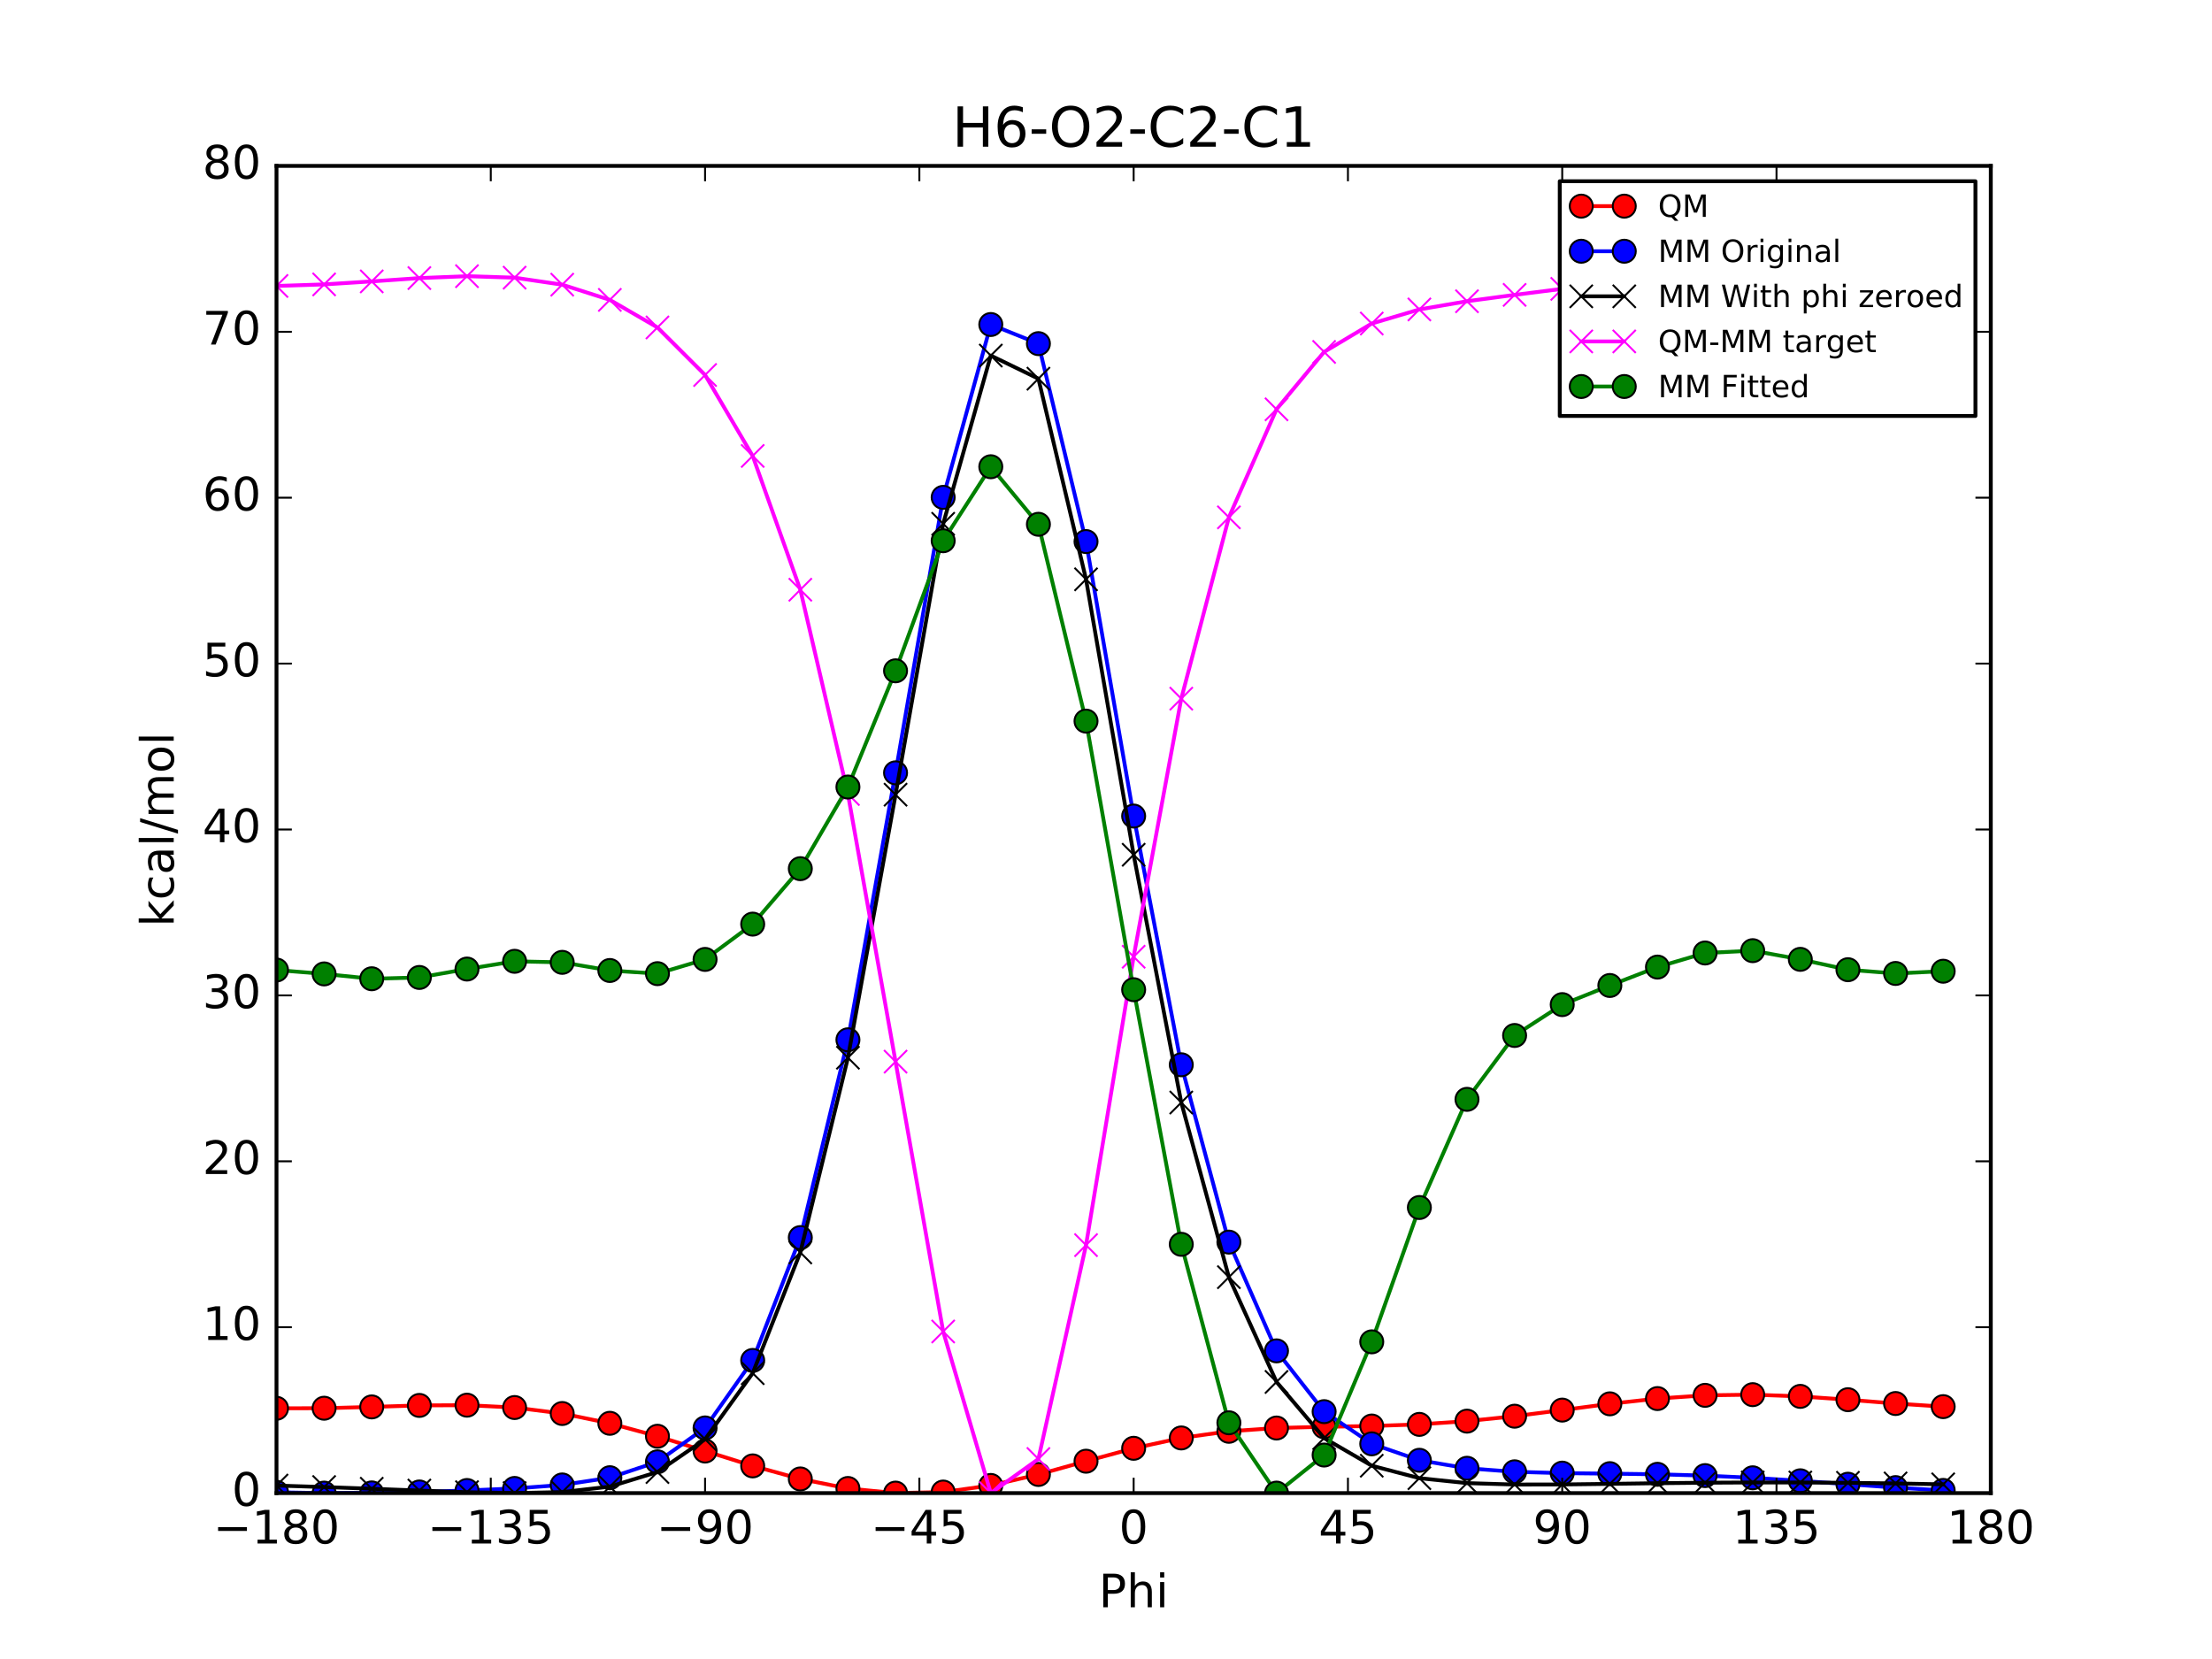 <?xml version="1.0" encoding="utf-8" standalone="no"?>
<!DOCTYPE svg PUBLIC "-//W3C//DTD SVG 1.1//EN"
  "http://www.w3.org/Graphics/SVG/1.1/DTD/svg11.dtd">
<!-- Created with matplotlib (http://matplotlib.org/) -->
<svg height="432pt" version="1.1" viewBox="0 0 576 432" width="576pt" xmlns="http://www.w3.org/2000/svg" xmlns:xlink="http://www.w3.org/1999/xlink">
 <defs>
  <style type="text/css">
*{stroke-linecap:butt;stroke-linejoin:round;stroke-miterlimit:100000;}
  </style>
 </defs>
 <g id="figure_1">
  <g id="patch_1">
   <path d="M 0 432 
L 576 432 
L 576 0 
L 0 0 
z
" style="fill:#ffffff;"/>
  </g>
  <g id="axes_1">
   <g id="patch_2">
    <path d="M 72 388.8 
L 518.4 388.8 
L 518.4 43.2 
L 72 43.2 
z
" style="fill:#ffffff;"/>
   </g>
   <g id="line2d_1">
    <path clip-path="url(#pd8cc435782)" d="M 72 366.715 
L 84.4 366.698 
L 96.8 366.358 
L 109.2 365.969 
L 121.6 365.902 
L 134 366.519 
L 146.4 368.074 
L 158.8 370.622 
L 171.2 373.997 
L 183.6 377.847 
L 196 381.715 
L 208.4 385.114 
L 220.8 387.596 
L 233.2 388.8 
L 245.6 388.527 
L 258 386.808 
L 270.4 383.947 
L 282.8 380.496 
L 295.2 377.132 
L 307.6 374.44 
L 320 372.706 
L 332.4 371.851 
L 344.8 371.533 
L 357.2 371.333 
L 369.6 370.907 
L 382 370.061 
L 394.4 368.775 
L 406.8 367.186 
L 419.2 365.554 
L 431.6 364.185 
L 444 363.344 
L 456.4 363.166 
L 468.8 363.613 
L 481.2 364.481 
L 493.6 365.472 
L 506 366.287 
" style="fill:none;stroke:#ff0000;stroke-linecap:square;"/>
    <defs>
     <path d="M 0 3 
C 0.796 3 1.559 2.684 2.121 2.121 
C 2.684 1.559 3 0.796 3 0 
C 3 -0.796 2.684 -1.559 2.121 -2.121 
C 1.559 -2.684 0.796 -3 0 -3 
C -0.796 -3 -1.559 -2.684 -2.121 -2.121 
C -2.684 -1.559 -3 -0.796 -3 0 
C -3 0.796 -2.684 1.559 -2.121 2.121 
C -1.559 2.684 -0.796 3 0 3 
z
" id="md9a257896f" style="stroke:#000000;stroke-width:0.5;"/>
    </defs>
    <g clip-path="url(#pd8cc435782)">
     <use style="fill:#ff0000;stroke:#000000;stroke-width:0.5;" x="72" xlink:href="#md9a257896f" y="366.715"/>
     <use style="fill:#ff0000;stroke:#000000;stroke-width:0.5;" x="84.4" xlink:href="#md9a257896f" y="366.698"/>
     <use style="fill:#ff0000;stroke:#000000;stroke-width:0.5;" x="96.8" xlink:href="#md9a257896f" y="366.358"/>
     <use style="fill:#ff0000;stroke:#000000;stroke-width:0.5;" x="109.2" xlink:href="#md9a257896f" y="365.969"/>
     <use style="fill:#ff0000;stroke:#000000;stroke-width:0.5;" x="121.6" xlink:href="#md9a257896f" y="365.902"/>
     <use style="fill:#ff0000;stroke:#000000;stroke-width:0.5;" x="134" xlink:href="#md9a257896f" y="366.519"/>
     <use style="fill:#ff0000;stroke:#000000;stroke-width:0.5;" x="146.4" xlink:href="#md9a257896f" y="368.074"/>
     <use style="fill:#ff0000;stroke:#000000;stroke-width:0.5;" x="158.8" xlink:href="#md9a257896f" y="370.622"/>
     <use style="fill:#ff0000;stroke:#000000;stroke-width:0.5;" x="171.2" xlink:href="#md9a257896f" y="373.997"/>
     <use style="fill:#ff0000;stroke:#000000;stroke-width:0.5;" x="183.6" xlink:href="#md9a257896f" y="377.847"/>
     <use style="fill:#ff0000;stroke:#000000;stroke-width:0.5;" x="196" xlink:href="#md9a257896f" y="381.715"/>
     <use style="fill:#ff0000;stroke:#000000;stroke-width:0.5;" x="208.4" xlink:href="#md9a257896f" y="385.114"/>
     <use style="fill:#ff0000;stroke:#000000;stroke-width:0.5;" x="220.8" xlink:href="#md9a257896f" y="387.596"/>
     <use style="fill:#ff0000;stroke:#000000;stroke-width:0.5;" x="233.2" xlink:href="#md9a257896f" y="388.8"/>
     <use style="fill:#ff0000;stroke:#000000;stroke-width:0.5;" x="245.6" xlink:href="#md9a257896f" y="388.527"/>
     <use style="fill:#ff0000;stroke:#000000;stroke-width:0.5;" x="258" xlink:href="#md9a257896f" y="386.808"/>
     <use style="fill:#ff0000;stroke:#000000;stroke-width:0.5;" x="270.4" xlink:href="#md9a257896f" y="383.947"/>
     <use style="fill:#ff0000;stroke:#000000;stroke-width:0.5;" x="282.8" xlink:href="#md9a257896f" y="380.496"/>
     <use style="fill:#ff0000;stroke:#000000;stroke-width:0.5;" x="295.2" xlink:href="#md9a257896f" y="377.132"/>
     <use style="fill:#ff0000;stroke:#000000;stroke-width:0.5;" x="307.6" xlink:href="#md9a257896f" y="374.44"/>
     <use style="fill:#ff0000;stroke:#000000;stroke-width:0.5;" x="320" xlink:href="#md9a257896f" y="372.706"/>
     <use style="fill:#ff0000;stroke:#000000;stroke-width:0.5;" x="332.4" xlink:href="#md9a257896f" y="371.851"/>
     <use style="fill:#ff0000;stroke:#000000;stroke-width:0.5;" x="344.8" xlink:href="#md9a257896f" y="371.533"/>
     <use style="fill:#ff0000;stroke:#000000;stroke-width:0.5;" x="357.2" xlink:href="#md9a257896f" y="371.333"/>
     <use style="fill:#ff0000;stroke:#000000;stroke-width:0.5;" x="369.6" xlink:href="#md9a257896f" y="370.907"/>
     <use style="fill:#ff0000;stroke:#000000;stroke-width:0.5;" x="382" xlink:href="#md9a257896f" y="370.061"/>
     <use style="fill:#ff0000;stroke:#000000;stroke-width:0.5;" x="394.4" xlink:href="#md9a257896f" y="368.775"/>
     <use style="fill:#ff0000;stroke:#000000;stroke-width:0.5;" x="406.8" xlink:href="#md9a257896f" y="367.186"/>
     <use style="fill:#ff0000;stroke:#000000;stroke-width:0.5;" x="419.2" xlink:href="#md9a257896f" y="365.554"/>
     <use style="fill:#ff0000;stroke:#000000;stroke-width:0.5;" x="431.6" xlink:href="#md9a257896f" y="364.185"/>
     <use style="fill:#ff0000;stroke:#000000;stroke-width:0.5;" x="444" xlink:href="#md9a257896f" y="363.344"/>
     <use style="fill:#ff0000;stroke:#000000;stroke-width:0.5;" x="456.4" xlink:href="#md9a257896f" y="363.166"/>
     <use style="fill:#ff0000;stroke:#000000;stroke-width:0.5;" x="468.8" xlink:href="#md9a257896f" y="363.613"/>
     <use style="fill:#ff0000;stroke:#000000;stroke-width:0.5;" x="481.2" xlink:href="#md9a257896f" y="364.481"/>
     <use style="fill:#ff0000;stroke:#000000;stroke-width:0.5;" x="493.6" xlink:href="#md9a257896f" y="365.472"/>
     <use style="fill:#ff0000;stroke:#000000;stroke-width:0.5;" x="506" xlink:href="#md9a257896f" y="366.287"/>
    </g>
   </g>
   <g id="line2d_2">
    <path clip-path="url(#pd8cc435782)" d="M 72 388.59 
L 84.4 388.8 
L 96.8 388.75 
L 109.2 388.504 
L 121.6 388.123 
L 134 387.586 
L 146.4 386.677 
L 158.8 384.793 
L 171.2 380.652 
L 183.6 371.828 
L 196 354.254 
L 208.4 322.266 
L 220.8 270.761 
L 233.2 201.24 
L 245.6 129.51 
L 258 84.502 
L 270.4 89.48 
L 282.8 141.021 
L 295.2 212.498 
L 307.6 277.263 
L 320 323.444 
L 332.4 351.761 
L 344.8 367.589 
L 357.2 375.973 
L 369.6 380.253 
L 382 382.333 
L 394.4 383.252 
L 406.8 383.598 
L 419.2 383.735 
L 431.6 383.902 
L 444 384.244 
L 456.4 384.816 
L 468.8 385.594 
L 481.2 386.487 
L 493.6 387.365 
L 506 388.099 
" style="fill:none;stroke:#0000ff;stroke-linecap:square;"/>
    <defs>
     <path d="M 0 3 
C 0.796 3 1.559 2.684 2.121 2.121 
C 2.684 1.559 3 0.796 3 0 
C 3 -0.796 2.684 -1.559 2.121 -2.121 
C 1.559 -2.684 0.796 -3 0 -3 
C -0.796 -3 -1.559 -2.684 -2.121 -2.121 
C -2.684 -1.559 -3 -0.796 -3 0 
C -3 0.796 -2.684 1.559 -2.121 2.121 
C -1.559 2.684 -0.796 3 0 3 
z
" id="m1d8c5ed5b4" style="stroke:#000000;stroke-width:0.5;"/>
    </defs>
    <g clip-path="url(#pd8cc435782)">
     <use style="fill:#0000ff;stroke:#000000;stroke-width:0.5;" x="72" xlink:href="#m1d8c5ed5b4" y="388.59"/>
     <use style="fill:#0000ff;stroke:#000000;stroke-width:0.5;" x="84.4" xlink:href="#m1d8c5ed5b4" y="388.8"/>
     <use style="fill:#0000ff;stroke:#000000;stroke-width:0.5;" x="96.8" xlink:href="#m1d8c5ed5b4" y="388.75"/>
     <use style="fill:#0000ff;stroke:#000000;stroke-width:0.5;" x="109.2" xlink:href="#m1d8c5ed5b4" y="388.504"/>
     <use style="fill:#0000ff;stroke:#000000;stroke-width:0.5;" x="121.6" xlink:href="#m1d8c5ed5b4" y="388.123"/>
     <use style="fill:#0000ff;stroke:#000000;stroke-width:0.5;" x="134" xlink:href="#m1d8c5ed5b4" y="387.586"/>
     <use style="fill:#0000ff;stroke:#000000;stroke-width:0.5;" x="146.4" xlink:href="#m1d8c5ed5b4" y="386.677"/>
     <use style="fill:#0000ff;stroke:#000000;stroke-width:0.5;" x="158.8" xlink:href="#m1d8c5ed5b4" y="384.793"/>
     <use style="fill:#0000ff;stroke:#000000;stroke-width:0.5;" x="171.2" xlink:href="#m1d8c5ed5b4" y="380.652"/>
     <use style="fill:#0000ff;stroke:#000000;stroke-width:0.5;" x="183.6" xlink:href="#m1d8c5ed5b4" y="371.828"/>
     <use style="fill:#0000ff;stroke:#000000;stroke-width:0.5;" x="196" xlink:href="#m1d8c5ed5b4" y="354.254"/>
     <use style="fill:#0000ff;stroke:#000000;stroke-width:0.5;" x="208.4" xlink:href="#m1d8c5ed5b4" y="322.266"/>
     <use style="fill:#0000ff;stroke:#000000;stroke-width:0.5;" x="220.8" xlink:href="#m1d8c5ed5b4" y="270.761"/>
     <use style="fill:#0000ff;stroke:#000000;stroke-width:0.5;" x="233.2" xlink:href="#m1d8c5ed5b4" y="201.24"/>
     <use style="fill:#0000ff;stroke:#000000;stroke-width:0.5;" x="245.6" xlink:href="#m1d8c5ed5b4" y="129.51"/>
     <use style="fill:#0000ff;stroke:#000000;stroke-width:0.5;" x="258" xlink:href="#m1d8c5ed5b4" y="84.502"/>
     <use style="fill:#0000ff;stroke:#000000;stroke-width:0.5;" x="270.4" xlink:href="#m1d8c5ed5b4" y="89.48"/>
     <use style="fill:#0000ff;stroke:#000000;stroke-width:0.5;" x="282.8" xlink:href="#m1d8c5ed5b4" y="141.021"/>
     <use style="fill:#0000ff;stroke:#000000;stroke-width:0.5;" x="295.2" xlink:href="#m1d8c5ed5b4" y="212.498"/>
     <use style="fill:#0000ff;stroke:#000000;stroke-width:0.5;" x="307.6" xlink:href="#m1d8c5ed5b4" y="277.263"/>
     <use style="fill:#0000ff;stroke:#000000;stroke-width:0.5;" x="320" xlink:href="#m1d8c5ed5b4" y="323.444"/>
     <use style="fill:#0000ff;stroke:#000000;stroke-width:0.5;" x="332.4" xlink:href="#m1d8c5ed5b4" y="351.761"/>
     <use style="fill:#0000ff;stroke:#000000;stroke-width:0.5;" x="344.8" xlink:href="#m1d8c5ed5b4" y="367.589"/>
     <use style="fill:#0000ff;stroke:#000000;stroke-width:0.5;" x="357.2" xlink:href="#m1d8c5ed5b4" y="375.973"/>
     <use style="fill:#0000ff;stroke:#000000;stroke-width:0.5;" x="369.6" xlink:href="#m1d8c5ed5b4" y="380.253"/>
     <use style="fill:#0000ff;stroke:#000000;stroke-width:0.5;" x="382" xlink:href="#m1d8c5ed5b4" y="382.333"/>
     <use style="fill:#0000ff;stroke:#000000;stroke-width:0.5;" x="394.4" xlink:href="#m1d8c5ed5b4" y="383.252"/>
     <use style="fill:#0000ff;stroke:#000000;stroke-width:0.5;" x="406.8" xlink:href="#m1d8c5ed5b4" y="383.598"/>
     <use style="fill:#0000ff;stroke:#000000;stroke-width:0.5;" x="419.2" xlink:href="#m1d8c5ed5b4" y="383.735"/>
     <use style="fill:#0000ff;stroke:#000000;stroke-width:0.5;" x="431.6" xlink:href="#m1d8c5ed5b4" y="383.902"/>
     <use style="fill:#0000ff;stroke:#000000;stroke-width:0.5;" x="444" xlink:href="#m1d8c5ed5b4" y="384.244"/>
     <use style="fill:#0000ff;stroke:#000000;stroke-width:0.5;" x="456.4" xlink:href="#m1d8c5ed5b4" y="384.816"/>
     <use style="fill:#0000ff;stroke:#000000;stroke-width:0.5;" x="468.8" xlink:href="#m1d8c5ed5b4" y="385.594"/>
     <use style="fill:#0000ff;stroke:#000000;stroke-width:0.5;" x="481.2" xlink:href="#m1d8c5ed5b4" y="386.487"/>
     <use style="fill:#0000ff;stroke:#000000;stroke-width:0.5;" x="493.6" xlink:href="#m1d8c5ed5b4" y="387.365"/>
     <use style="fill:#0000ff;stroke:#000000;stroke-width:0.5;" x="506" xlink:href="#m1d8c5ed5b4" y="388.099"/>
    </g>
   </g>
   <g id="line2d_3">
    <path clip-path="url(#pd8cc435782)" d="M 72 386.836 
L 84.4 387.222 
L 96.8 387.666 
L 109.2 388.137 
L 121.6 388.565 
L 134 388.8 
L 146.4 388.529 
L 158.8 387.117 
L 171.2 383.313 
L 183.6 374.782 
L 196 357.574 
L 208.4 326.133 
L 220.8 275.421 
L 233.2 206.933 
L 245.6 136.395 
L 258 92.591 
L 270.4 98.608 
L 282.8 150.853 
L 295.2 222.58 
L 307.6 287.095 
L 320 332.571 
L 332.4 359.85 
L 344.8 374.474 
L 357.2 381.667 
L 369.6 384.913 
L 382 386.2 
L 394.4 386.571 
L 406.8 386.552 
L 419.2 386.396 
L 431.6 386.226 
L 444 386.096 
L 456.4 386.03 
L 468.8 386.037 
L 481.2 386.121 
L 493.6 386.282 
L 506 386.521 
" style="fill:none;stroke:#000000;stroke-linecap:square;"/>
    <defs>
     <path d="M -3 3 
L 3 -3 
M -3 -3 
L 3 3 
" id="mcafe326890" style="stroke:#000000;stroke-width:0.5;"/>
    </defs>
    <g clip-path="url(#pd8cc435782)">
     <use style="stroke:#000000;stroke-width:0.5;" x="72" xlink:href="#mcafe326890" y="386.836"/>
     <use style="stroke:#000000;stroke-width:0.5;" x="84.4" xlink:href="#mcafe326890" y="387.222"/>
     <use style="stroke:#000000;stroke-width:0.5;" x="96.8" xlink:href="#mcafe326890" y="387.666"/>
     <use style="stroke:#000000;stroke-width:0.5;" x="109.2" xlink:href="#mcafe326890" y="388.137"/>
     <use style="stroke:#000000;stroke-width:0.5;" x="121.6" xlink:href="#mcafe326890" y="388.565"/>
     <use style="stroke:#000000;stroke-width:0.5;" x="134" xlink:href="#mcafe326890" y="388.8"/>
     <use style="stroke:#000000;stroke-width:0.5;" x="146.4" xlink:href="#mcafe326890" y="388.529"/>
     <use style="stroke:#000000;stroke-width:0.5;" x="158.8" xlink:href="#mcafe326890" y="387.117"/>
     <use style="stroke:#000000;stroke-width:0.5;" x="171.2" xlink:href="#mcafe326890" y="383.313"/>
     <use style="stroke:#000000;stroke-width:0.5;" x="183.6" xlink:href="#mcafe326890" y="374.782"/>
     <use style="stroke:#000000;stroke-width:0.5;" x="196" xlink:href="#mcafe326890" y="357.574"/>
     <use style="stroke:#000000;stroke-width:0.5;" x="208.4" xlink:href="#mcafe326890" y="326.133"/>
     <use style="stroke:#000000;stroke-width:0.5;" x="220.8" xlink:href="#mcafe326890" y="275.421"/>
     <use style="stroke:#000000;stroke-width:0.5;" x="233.2" xlink:href="#mcafe326890" y="206.933"/>
     <use style="stroke:#000000;stroke-width:0.5;" x="245.6" xlink:href="#mcafe326890" y="136.395"/>
     <use style="stroke:#000000;stroke-width:0.5;" x="258" xlink:href="#mcafe326890" y="92.591"/>
     <use style="stroke:#000000;stroke-width:0.5;" x="270.4" xlink:href="#mcafe326890" y="98.608"/>
     <use style="stroke:#000000;stroke-width:0.5;" x="282.8" xlink:href="#mcafe326890" y="150.853"/>
     <use style="stroke:#000000;stroke-width:0.5;" x="295.2" xlink:href="#mcafe326890" y="222.58"/>
     <use style="stroke:#000000;stroke-width:0.5;" x="307.6" xlink:href="#mcafe326890" y="287.095"/>
     <use style="stroke:#000000;stroke-width:0.5;" x="320" xlink:href="#mcafe326890" y="332.571"/>
     <use style="stroke:#000000;stroke-width:0.5;" x="332.4" xlink:href="#mcafe326890" y="359.85"/>
     <use style="stroke:#000000;stroke-width:0.5;" x="344.8" xlink:href="#mcafe326890" y="374.474"/>
     <use style="stroke:#000000;stroke-width:0.5;" x="357.2" xlink:href="#mcafe326890" y="381.667"/>
     <use style="stroke:#000000;stroke-width:0.5;" x="369.6" xlink:href="#mcafe326890" y="384.913"/>
     <use style="stroke:#000000;stroke-width:0.5;" x="382" xlink:href="#mcafe326890" y="386.2"/>
     <use style="stroke:#000000;stroke-width:0.5;" x="394.4" xlink:href="#mcafe326890" y="386.571"/>
     <use style="stroke:#000000;stroke-width:0.5;" x="406.8" xlink:href="#mcafe326890" y="386.552"/>
     <use style="stroke:#000000;stroke-width:0.5;" x="419.2" xlink:href="#mcafe326890" y="386.396"/>
     <use style="stroke:#000000;stroke-width:0.5;" x="431.6" xlink:href="#mcafe326890" y="386.226"/>
     <use style="stroke:#000000;stroke-width:0.5;" x="444" xlink:href="#mcafe326890" y="386.096"/>
     <use style="stroke:#000000;stroke-width:0.5;" x="456.4" xlink:href="#mcafe326890" y="386.03"/>
     <use style="stroke:#000000;stroke-width:0.5;" x="468.8" xlink:href="#mcafe326890" y="386.037"/>
     <use style="stroke:#000000;stroke-width:0.5;" x="481.2" xlink:href="#mcafe326890" y="386.121"/>
     <use style="stroke:#000000;stroke-width:0.5;" x="493.6" xlink:href="#mcafe326890" y="386.282"/>
     <use style="stroke:#000000;stroke-width:0.5;" x="506" xlink:href="#mcafe326890" y="386.521"/>
    </g>
   </g>
   <g id="line2d_4">
    <path clip-path="url(#pd8cc435782)" d="M 72 74.462 
L 84.4 74.059 
L 96.8 73.274 
L 109.2 72.415 
L 121.6 71.919 
L 134 72.302 
L 146.4 74.128 
L 158.8 78.088 
L 171.2 85.267 
L 183.6 97.648 
L 196 118.723 
L 208.4 153.564 
L 220.8 206.757 
L 233.2 276.449 
L 245.6 346.715 
L 258 388.8 
L 270.4 379.922 
L 282.8 324.226 
L 295.2 249.134 
L 307.6 181.927 
L 320 134.717 
L 332.4 106.584 
L 344.8 91.641 
L 357.2 84.249 
L 369.6 80.576 
L 382 78.444 
L 394.4 76.786 
L 406.8 75.217 
L 419.2 73.741 
L 431.6 72.542 
L 444 71.831 
L 456.4 71.719 
L 468.8 72.158 
L 481.2 72.943 
L 493.6 73.773 
L 506 74.349 
" style="fill:none;stroke:#ff00ff;stroke-linecap:square;"/>
    <defs>
     <path d="M -3 3 
L 3 -3 
M -3 -3 
L 3 3 
" id="mee6cd254d2" style="stroke:#ff00ff;stroke-width:0.5;"/>
    </defs>
    <g clip-path="url(#pd8cc435782)">
     <use style="fill:#ff00ff;stroke:#ff00ff;stroke-width:0.5;" x="72" xlink:href="#mee6cd254d2" y="74.462"/>
     <use style="fill:#ff00ff;stroke:#ff00ff;stroke-width:0.5;" x="84.4" xlink:href="#mee6cd254d2" y="74.059"/>
     <use style="fill:#ff00ff;stroke:#ff00ff;stroke-width:0.5;" x="96.8" xlink:href="#mee6cd254d2" y="73.274"/>
     <use style="fill:#ff00ff;stroke:#ff00ff;stroke-width:0.5;" x="109.2" xlink:href="#mee6cd254d2" y="72.415"/>
     <use style="fill:#ff00ff;stroke:#ff00ff;stroke-width:0.5;" x="121.6" xlink:href="#mee6cd254d2" y="71.919"/>
     <use style="fill:#ff00ff;stroke:#ff00ff;stroke-width:0.5;" x="134" xlink:href="#mee6cd254d2" y="72.302"/>
     <use style="fill:#ff00ff;stroke:#ff00ff;stroke-width:0.5;" x="146.4" xlink:href="#mee6cd254d2" y="74.128"/>
     <use style="fill:#ff00ff;stroke:#ff00ff;stroke-width:0.5;" x="158.8" xlink:href="#mee6cd254d2" y="78.088"/>
     <use style="fill:#ff00ff;stroke:#ff00ff;stroke-width:0.5;" x="171.2" xlink:href="#mee6cd254d2" y="85.267"/>
     <use style="fill:#ff00ff;stroke:#ff00ff;stroke-width:0.5;" x="183.6" xlink:href="#mee6cd254d2" y="97.648"/>
     <use style="fill:#ff00ff;stroke:#ff00ff;stroke-width:0.5;" x="196" xlink:href="#mee6cd254d2" y="118.723"/>
     <use style="fill:#ff00ff;stroke:#ff00ff;stroke-width:0.5;" x="208.4" xlink:href="#mee6cd254d2" y="153.564"/>
     <use style="fill:#ff00ff;stroke:#ff00ff;stroke-width:0.5;" x="220.8" xlink:href="#mee6cd254d2" y="206.757"/>
     <use style="fill:#ff00ff;stroke:#ff00ff;stroke-width:0.5;" x="233.2" xlink:href="#mee6cd254d2" y="276.449"/>
     <use style="fill:#ff00ff;stroke:#ff00ff;stroke-width:0.5;" x="245.6" xlink:href="#mee6cd254d2" y="346.715"/>
     <use style="fill:#ff00ff;stroke:#ff00ff;stroke-width:0.5;" x="258" xlink:href="#mee6cd254d2" y="388.8"/>
     <use style="fill:#ff00ff;stroke:#ff00ff;stroke-width:0.5;" x="270.4" xlink:href="#mee6cd254d2" y="379.922"/>
     <use style="fill:#ff00ff;stroke:#ff00ff;stroke-width:0.5;" x="282.8" xlink:href="#mee6cd254d2" y="324.226"/>
     <use style="fill:#ff00ff;stroke:#ff00ff;stroke-width:0.5;" x="295.2" xlink:href="#mee6cd254d2" y="249.134"/>
     <use style="fill:#ff00ff;stroke:#ff00ff;stroke-width:0.5;" x="307.6" xlink:href="#mee6cd254d2" y="181.927"/>
     <use style="fill:#ff00ff;stroke:#ff00ff;stroke-width:0.5;" x="320" xlink:href="#mee6cd254d2" y="134.717"/>
     <use style="fill:#ff00ff;stroke:#ff00ff;stroke-width:0.5;" x="332.4" xlink:href="#mee6cd254d2" y="106.584"/>
     <use style="fill:#ff00ff;stroke:#ff00ff;stroke-width:0.5;" x="344.8" xlink:href="#mee6cd254d2" y="91.641"/>
     <use style="fill:#ff00ff;stroke:#ff00ff;stroke-width:0.5;" x="357.2" xlink:href="#mee6cd254d2" y="84.249"/>
     <use style="fill:#ff00ff;stroke:#ff00ff;stroke-width:0.5;" x="369.6" xlink:href="#mee6cd254d2" y="80.576"/>
     <use style="fill:#ff00ff;stroke:#ff00ff;stroke-width:0.5;" x="382" xlink:href="#mee6cd254d2" y="78.444"/>
     <use style="fill:#ff00ff;stroke:#ff00ff;stroke-width:0.5;" x="394.4" xlink:href="#mee6cd254d2" y="76.786"/>
     <use style="fill:#ff00ff;stroke:#ff00ff;stroke-width:0.5;" x="406.8" xlink:href="#mee6cd254d2" y="75.217"/>
     <use style="fill:#ff00ff;stroke:#ff00ff;stroke-width:0.5;" x="419.2" xlink:href="#mee6cd254d2" y="73.741"/>
     <use style="fill:#ff00ff;stroke:#ff00ff;stroke-width:0.5;" x="431.6" xlink:href="#mee6cd254d2" y="72.542"/>
     <use style="fill:#ff00ff;stroke:#ff00ff;stroke-width:0.5;" x="444" xlink:href="#mee6cd254d2" y="71.831"/>
     <use style="fill:#ff00ff;stroke:#ff00ff;stroke-width:0.5;" x="456.4" xlink:href="#mee6cd254d2" y="71.719"/>
     <use style="fill:#ff00ff;stroke:#ff00ff;stroke-width:0.5;" x="468.8" xlink:href="#mee6cd254d2" y="72.158"/>
     <use style="fill:#ff00ff;stroke:#ff00ff;stroke-width:0.5;" x="481.2" xlink:href="#mee6cd254d2" y="72.943"/>
     <use style="fill:#ff00ff;stroke:#ff00ff;stroke-width:0.5;" x="493.6" xlink:href="#mee6cd254d2" y="73.773"/>
     <use style="fill:#ff00ff;stroke:#ff00ff;stroke-width:0.5;" x="506" xlink:href="#mee6cd254d2" y="74.349"/>
    </g>
   </g>
   <g id="line2d_5">
    <path clip-path="url(#pd8cc435782)" d="M 72 252.592 
L 84.4 253.604 
L 96.8 254.869 
L 109.2 254.527 
L 121.6 252.34 
L 134 250.321 
L 146.4 250.592 
L 158.8 252.715 
L 171.2 253.537 
L 183.6 249.83 
L 196 240.639 
L 208.4 226.2 
L 220.8 204.941 
L 233.2 174.679 
L 245.6 140.809 
L 258 121.541 
L 270.4 136.523 
L 282.8 187.775 
L 295.2 257.716 
L 307.6 324.018 
L 320 370.487 
L 332.4 388.8 
L 344.8 378.888 
L 357.2 349.412 
L 369.6 314.433 
L 382 286.267 
L 394.4 269.636 
L 406.8 261.599 
L 419.2 256.62 
L 431.6 251.824 
L 444 248.159 
L 456.4 247.551 
L 468.8 249.812 
L 481.2 252.51 
L 493.6 253.485 
L 506 252.903 
" style="fill:none;stroke:#008000;stroke-linecap:square;"/>
    <defs>
     <path d="M 0 3 
C 0.796 3 1.559 2.684 2.121 2.121 
C 2.684 1.559 3 0.796 3 0 
C 3 -0.796 2.684 -1.559 2.121 -2.121 
C 1.559 -2.684 0.796 -3 0 -3 
C -0.796 -3 -1.559 -2.684 -2.121 -2.121 
C -2.684 -1.559 -3 -0.796 -3 0 
C -3 0.796 -2.684 1.559 -2.121 2.121 
C -1.559 2.684 -0.796 3 0 3 
z
" id="maa5dadeab4" style="stroke:#000000;stroke-width:0.5;"/>
    </defs>
    <g clip-path="url(#pd8cc435782)">
     <use style="fill:#008000;stroke:#000000;stroke-width:0.5;" x="72" xlink:href="#maa5dadeab4" y="252.592"/>
     <use style="fill:#008000;stroke:#000000;stroke-width:0.5;" x="84.4" xlink:href="#maa5dadeab4" y="253.604"/>
     <use style="fill:#008000;stroke:#000000;stroke-width:0.5;" x="96.8" xlink:href="#maa5dadeab4" y="254.869"/>
     <use style="fill:#008000;stroke:#000000;stroke-width:0.5;" x="109.2" xlink:href="#maa5dadeab4" y="254.527"/>
     <use style="fill:#008000;stroke:#000000;stroke-width:0.5;" x="121.6" xlink:href="#maa5dadeab4" y="252.34"/>
     <use style="fill:#008000;stroke:#000000;stroke-width:0.5;" x="134" xlink:href="#maa5dadeab4" y="250.321"/>
     <use style="fill:#008000;stroke:#000000;stroke-width:0.5;" x="146.4" xlink:href="#maa5dadeab4" y="250.592"/>
     <use style="fill:#008000;stroke:#000000;stroke-width:0.5;" x="158.8" xlink:href="#maa5dadeab4" y="252.715"/>
     <use style="fill:#008000;stroke:#000000;stroke-width:0.5;" x="171.2" xlink:href="#maa5dadeab4" y="253.537"/>
     <use style="fill:#008000;stroke:#000000;stroke-width:0.5;" x="183.6" xlink:href="#maa5dadeab4" y="249.83"/>
     <use style="fill:#008000;stroke:#000000;stroke-width:0.5;" x="196" xlink:href="#maa5dadeab4" y="240.639"/>
     <use style="fill:#008000;stroke:#000000;stroke-width:0.5;" x="208.4" xlink:href="#maa5dadeab4" y="226.2"/>
     <use style="fill:#008000;stroke:#000000;stroke-width:0.5;" x="220.8" xlink:href="#maa5dadeab4" y="204.941"/>
     <use style="fill:#008000;stroke:#000000;stroke-width:0.5;" x="233.2" xlink:href="#maa5dadeab4" y="174.679"/>
     <use style="fill:#008000;stroke:#000000;stroke-width:0.5;" x="245.6" xlink:href="#maa5dadeab4" y="140.809"/>
     <use style="fill:#008000;stroke:#000000;stroke-width:0.5;" x="258" xlink:href="#maa5dadeab4" y="121.541"/>
     <use style="fill:#008000;stroke:#000000;stroke-width:0.5;" x="270.4" xlink:href="#maa5dadeab4" y="136.523"/>
     <use style="fill:#008000;stroke:#000000;stroke-width:0.5;" x="282.8" xlink:href="#maa5dadeab4" y="187.775"/>
     <use style="fill:#008000;stroke:#000000;stroke-width:0.5;" x="295.2" xlink:href="#maa5dadeab4" y="257.716"/>
     <use style="fill:#008000;stroke:#000000;stroke-width:0.5;" x="307.6" xlink:href="#maa5dadeab4" y="324.018"/>
     <use style="fill:#008000;stroke:#000000;stroke-width:0.5;" x="320" xlink:href="#maa5dadeab4" y="370.487"/>
     <use style="fill:#008000;stroke:#000000;stroke-width:0.5;" x="332.4" xlink:href="#maa5dadeab4" y="388.8"/>
     <use style="fill:#008000;stroke:#000000;stroke-width:0.5;" x="344.8" xlink:href="#maa5dadeab4" y="378.888"/>
     <use style="fill:#008000;stroke:#000000;stroke-width:0.5;" x="357.2" xlink:href="#maa5dadeab4" y="349.412"/>
     <use style="fill:#008000;stroke:#000000;stroke-width:0.5;" x="369.6" xlink:href="#maa5dadeab4" y="314.433"/>
     <use style="fill:#008000;stroke:#000000;stroke-width:0.5;" x="382" xlink:href="#maa5dadeab4" y="286.267"/>
     <use style="fill:#008000;stroke:#000000;stroke-width:0.5;" x="394.4" xlink:href="#maa5dadeab4" y="269.636"/>
     <use style="fill:#008000;stroke:#000000;stroke-width:0.5;" x="406.8" xlink:href="#maa5dadeab4" y="261.599"/>
     <use style="fill:#008000;stroke:#000000;stroke-width:0.5;" x="419.2" xlink:href="#maa5dadeab4" y="256.62"/>
     <use style="fill:#008000;stroke:#000000;stroke-width:0.5;" x="431.6" xlink:href="#maa5dadeab4" y="251.824"/>
     <use style="fill:#008000;stroke:#000000;stroke-width:0.5;" x="444" xlink:href="#maa5dadeab4" y="248.159"/>
     <use style="fill:#008000;stroke:#000000;stroke-width:0.5;" x="456.4" xlink:href="#maa5dadeab4" y="247.551"/>
     <use style="fill:#008000;stroke:#000000;stroke-width:0.5;" x="468.8" xlink:href="#maa5dadeab4" y="249.812"/>
     <use style="fill:#008000;stroke:#000000;stroke-width:0.5;" x="481.2" xlink:href="#maa5dadeab4" y="252.51"/>
     <use style="fill:#008000;stroke:#000000;stroke-width:0.5;" x="493.6" xlink:href="#maa5dadeab4" y="253.485"/>
     <use style="fill:#008000;stroke:#000000;stroke-width:0.5;" x="506" xlink:href="#maa5dadeab4" y="252.903"/>
    </g>
   </g>
   <g id="patch_3">
    <path d="M 518.4 388.8 
L 518.4 43.2 
" style="fill:none;stroke:#000000;stroke-linecap:square;stroke-linejoin:miter;"/>
   </g>
   <g id="patch_4">
    <path d="M 72 388.8 
L 518.4 388.8 
" style="fill:none;stroke:#000000;stroke-linecap:square;stroke-linejoin:miter;"/>
   </g>
   <g id="patch_5">
    <path d="M 72 43.2 
L 518.4 43.2 
" style="fill:none;stroke:#000000;stroke-linecap:square;stroke-linejoin:miter;"/>
   </g>
   <g id="patch_6">
    <path d="M 72 388.8 
L 72 43.2 
" style="fill:none;stroke:#000000;stroke-linecap:square;stroke-linejoin:miter;"/>
   </g>
   <g id="matplotlib.axis_1">
    <g id="xtick_1">
     <g id="line2d_6">
      <defs>
       <path d="M 0 0 
L 0 -4 
" id="m467d9662b8" style="stroke:#000000;stroke-width:0.5;"/>
      </defs>
      <g>
       <use style="stroke:#000000;stroke-width:0.5;" x="72.0" xlink:href="#m467d9662b8" y="388.8"/>
      </g>
     </g>
     <g id="line2d_7">
      <defs>
       <path d="M 0 0 
L 0 4 
" id="m8e35ed9193" style="stroke:#000000;stroke-width:0.5;"/>
      </defs>
      <g>
       <use style="stroke:#000000;stroke-width:0.5;" x="72.0" xlink:href="#m8e35ed9193" y="43.2"/>
      </g>
     </g>
     <g id="text_1">
      <!-- −180 -->
      <defs>
       <path d="M 31.781 66.406 
Q 24.172 66.406 20.328 58.906 
Q 16.5 51.422 16.5 36.375 
Q 16.5 21.391 20.328 13.891 
Q 24.172 6.391 31.781 6.391 
Q 39.453 6.391 43.281 13.891 
Q 47.125 21.391 47.125 36.375 
Q 47.125 51.422 43.281 58.906 
Q 39.453 66.406 31.781 66.406 
M 31.781 74.219 
Q 44.047 74.219 50.516 64.516 
Q 56.984 54.828 56.984 36.375 
Q 56.984 17.969 50.516 8.266 
Q 44.047 -1.422 31.781 -1.422 
Q 19.531 -1.422 13.062 8.266 
Q 6.594 17.969 6.594 36.375 
Q 6.594 54.828 13.062 64.516 
Q 19.531 74.219 31.781 74.219 
" id="BitstreamVeraSans-Roman-30"/>
       <path d="M 31.781 34.625 
Q 24.75 34.625 20.719 30.859 
Q 16.703 27.094 16.703 20.516 
Q 16.703 13.922 20.719 10.156 
Q 24.75 6.391 31.781 6.391 
Q 38.812 6.391 42.859 10.172 
Q 46.922 13.969 46.922 20.516 
Q 46.922 27.094 42.891 30.859 
Q 38.875 34.625 31.781 34.625 
M 21.922 38.812 
Q 15.578 40.375 12.031 44.719 
Q 8.5 49.078 8.5 55.328 
Q 8.5 64.062 14.719 69.141 
Q 20.953 74.219 31.781 74.219 
Q 42.672 74.219 48.875 69.141 
Q 55.078 64.062 55.078 55.328 
Q 55.078 49.078 51.531 44.719 
Q 48 40.375 41.703 38.812 
Q 48.828 37.156 52.797 32.312 
Q 56.781 27.484 56.781 20.516 
Q 56.781 9.906 50.312 4.234 
Q 43.844 -1.422 31.781 -1.422 
Q 19.734 -1.422 13.25 4.234 
Q 6.781 9.906 6.781 20.516 
Q 6.781 27.484 10.781 32.312 
Q 14.797 37.156 21.922 38.812 
M 18.312 54.391 
Q 18.312 48.734 21.844 45.562 
Q 25.391 42.391 31.781 42.391 
Q 38.141 42.391 41.719 45.562 
Q 45.312 48.734 45.312 54.391 
Q 45.312 60.062 41.719 63.234 
Q 38.141 66.406 31.781 66.406 
Q 25.391 66.406 21.844 63.234 
Q 18.312 60.062 18.312 54.391 
" id="BitstreamVeraSans-Roman-38"/>
       <path d="M 12.406 8.297 
L 28.516 8.297 
L 28.516 63.922 
L 10.984 60.406 
L 10.984 69.391 
L 28.422 72.906 
L 38.281 72.906 
L 38.281 8.297 
L 54.391 8.297 
L 54.391 0 
L 12.406 0 
z
" id="BitstreamVeraSans-Roman-31"/>
       <path d="M 10.594 35.5 
L 73.188 35.5 
L 73.188 27.203 
L 10.594 27.203 
z
" id="BitstreamVeraSans-Roman-2212"/>
      </defs>
      <g transform="translate(55.52 401.918)scale(0.12 -0.12)">
       <use xlink:href="#BitstreamVeraSans-Roman-2212"/>
       <use x="83.789" xlink:href="#BitstreamVeraSans-Roman-31"/>
       <use x="147.412" xlink:href="#BitstreamVeraSans-Roman-38"/>
       <use x="211.035" xlink:href="#BitstreamVeraSans-Roman-30"/>
      </g>
     </g>
    </g>
    <g id="xtick_2">
     <g id="line2d_8">
      <g>
       <use style="stroke:#000000;stroke-width:0.5;" x="127.8" xlink:href="#m467d9662b8" y="388.8"/>
      </g>
     </g>
     <g id="line2d_9">
      <g>
       <use style="stroke:#000000;stroke-width:0.5;" x="127.8" xlink:href="#m8e35ed9193" y="43.2"/>
      </g>
     </g>
     <g id="text_2">
      <!-- −135 -->
      <defs>
       <path d="M 10.797 72.906 
L 49.516 72.906 
L 49.516 64.594 
L 19.828 64.594 
L 19.828 46.734 
Q 21.969 47.469 24.109 47.828 
Q 26.266 48.188 28.422 48.188 
Q 40.625 48.188 47.75 41.5 
Q 54.891 34.812 54.891 23.391 
Q 54.891 11.625 47.562 5.094 
Q 40.234 -1.422 26.906 -1.422 
Q 22.312 -1.422 17.547 -0.641 
Q 12.797 0.141 7.719 1.703 
L 7.719 11.625 
Q 12.109 9.234 16.797 8.062 
Q 21.484 6.891 26.703 6.891 
Q 35.156 6.891 40.078 11.328 
Q 45.016 15.766 45.016 23.391 
Q 45.016 31 40.078 35.438 
Q 35.156 39.891 26.703 39.891 
Q 22.75 39.891 18.812 39.016 
Q 14.891 38.141 10.797 36.281 
z
" id="BitstreamVeraSans-Roman-35"/>
       <path d="M 40.578 39.312 
Q 47.656 37.797 51.625 33 
Q 55.609 28.219 55.609 21.188 
Q 55.609 10.406 48.188 4.484 
Q 40.766 -1.422 27.094 -1.422 
Q 22.516 -1.422 17.656 -0.516 
Q 12.797 0.391 7.625 2.203 
L 7.625 11.719 
Q 11.719 9.328 16.594 8.109 
Q 21.484 6.891 26.812 6.891 
Q 36.078 6.891 40.938 10.547 
Q 45.797 14.203 45.797 21.188 
Q 45.797 27.641 41.281 31.266 
Q 36.766 34.906 28.719 34.906 
L 20.219 34.906 
L 20.219 43.016 
L 29.109 43.016 
Q 36.375 43.016 40.234 45.922 
Q 44.094 48.828 44.094 54.297 
Q 44.094 59.906 40.109 62.906 
Q 36.141 65.922 28.719 65.922 
Q 24.656 65.922 20.016 65.031 
Q 15.375 64.156 9.812 62.312 
L 9.812 71.094 
Q 15.438 72.656 20.344 73.438 
Q 25.25 74.219 29.594 74.219 
Q 40.828 74.219 47.359 69.109 
Q 53.906 64.016 53.906 55.328 
Q 53.906 49.266 50.438 45.094 
Q 46.969 40.922 40.578 39.312 
" id="BitstreamVeraSans-Roman-33"/>
      </defs>
      <g transform="translate(111.32 401.918)scale(0.12 -0.12)">
       <use xlink:href="#BitstreamVeraSans-Roman-2212"/>
       <use x="83.789" xlink:href="#BitstreamVeraSans-Roman-31"/>
       <use x="147.412" xlink:href="#BitstreamVeraSans-Roman-33"/>
       <use x="211.035" xlink:href="#BitstreamVeraSans-Roman-35"/>
      </g>
     </g>
    </g>
    <g id="xtick_3">
     <g id="line2d_10">
      <g>
       <use style="stroke:#000000;stroke-width:0.5;" x="183.6" xlink:href="#m467d9662b8" y="388.8"/>
      </g>
     </g>
     <g id="line2d_11">
      <g>
       <use style="stroke:#000000;stroke-width:0.5;" x="183.6" xlink:href="#m8e35ed9193" y="43.2"/>
      </g>
     </g>
     <g id="text_3">
      <!-- −90 -->
      <defs>
       <path d="M 10.984 1.516 
L 10.984 10.5 
Q 14.703 8.734 18.5 7.812 
Q 22.312 6.891 25.984 6.891 
Q 35.75 6.891 40.891 13.453 
Q 46.047 20.016 46.781 33.406 
Q 43.953 29.203 39.594 26.953 
Q 35.25 24.703 29.984 24.703 
Q 19.047 24.703 12.672 31.312 
Q 6.297 37.938 6.297 49.422 
Q 6.297 60.641 12.938 67.422 
Q 19.578 74.219 30.609 74.219 
Q 43.266 74.219 49.922 64.516 
Q 56.594 54.828 56.594 36.375 
Q 56.594 19.141 48.406 8.859 
Q 40.234 -1.422 26.422 -1.422 
Q 22.703 -1.422 18.891 -0.688 
Q 15.094 0.047 10.984 1.516 
M 30.609 32.422 
Q 37.25 32.422 41.125 36.953 
Q 45.016 41.5 45.016 49.422 
Q 45.016 57.281 41.125 61.844 
Q 37.25 66.406 30.609 66.406 
Q 23.969 66.406 20.094 61.844 
Q 16.219 57.281 16.219 49.422 
Q 16.219 41.5 20.094 36.953 
Q 23.969 32.422 30.609 32.422 
" id="BitstreamVeraSans-Roman-39"/>
      </defs>
      <g transform="translate(170.937 401.918)scale(0.12 -0.12)">
       <use xlink:href="#BitstreamVeraSans-Roman-2212"/>
       <use x="83.789" xlink:href="#BitstreamVeraSans-Roman-39"/>
       <use x="147.412" xlink:href="#BitstreamVeraSans-Roman-30"/>
      </g>
     </g>
    </g>
    <g id="xtick_4">
     <g id="line2d_12">
      <g>
       <use style="stroke:#000000;stroke-width:0.5;" x="239.4" xlink:href="#m467d9662b8" y="388.8"/>
      </g>
     </g>
     <g id="line2d_13">
      <g>
       <use style="stroke:#000000;stroke-width:0.5;" x="239.4" xlink:href="#m8e35ed9193" y="43.2"/>
      </g>
     </g>
     <g id="text_4">
      <!-- −45 -->
      <defs>
       <path d="M 37.797 64.312 
L 12.891 25.391 
L 37.797 25.391 
z
M 35.203 72.906 
L 47.609 72.906 
L 47.609 25.391 
L 58.016 25.391 
L 58.016 17.188 
L 47.609 17.188 
L 47.609 0 
L 37.797 0 
L 37.797 17.188 
L 4.891 17.188 
L 4.891 26.703 
z
" id="BitstreamVeraSans-Roman-34"/>
      </defs>
      <g transform="translate(226.737 401.918)scale(0.12 -0.12)">
       <use xlink:href="#BitstreamVeraSans-Roman-2212"/>
       <use x="83.789" xlink:href="#BitstreamVeraSans-Roman-34"/>
       <use x="147.412" xlink:href="#BitstreamVeraSans-Roman-35"/>
      </g>
     </g>
    </g>
    <g id="xtick_5">
     <g id="line2d_14">
      <g>
       <use style="stroke:#000000;stroke-width:0.5;" x="295.2" xlink:href="#m467d9662b8" y="388.8"/>
      </g>
     </g>
     <g id="line2d_15">
      <g>
       <use style="stroke:#000000;stroke-width:0.5;" x="295.2" xlink:href="#m8e35ed9193" y="43.2"/>
      </g>
     </g>
     <g id="text_5">
      <!-- 0 -->
      <g transform="translate(291.382 401.918)scale(0.12 -0.12)">
       <use xlink:href="#BitstreamVeraSans-Roman-30"/>
      </g>
     </g>
    </g>
    <g id="xtick_6">
     <g id="line2d_16">
      <g>
       <use style="stroke:#000000;stroke-width:0.5;" x="351.0" xlink:href="#m467d9662b8" y="388.8"/>
      </g>
     </g>
     <g id="line2d_17">
      <g>
       <use style="stroke:#000000;stroke-width:0.5;" x="351.0" xlink:href="#m8e35ed9193" y="43.2"/>
      </g>
     </g>
     <g id="text_6">
      <!-- 45 -->
      <g transform="translate(343.365 401.918)scale(0.12 -0.12)">
       <use xlink:href="#BitstreamVeraSans-Roman-34"/>
       <use x="63.623" xlink:href="#BitstreamVeraSans-Roman-35"/>
      </g>
     </g>
    </g>
    <g id="xtick_7">
     <g id="line2d_18">
      <g>
       <use style="stroke:#000000;stroke-width:0.5;" x="406.8" xlink:href="#m467d9662b8" y="388.8"/>
      </g>
     </g>
     <g id="line2d_19">
      <g>
       <use style="stroke:#000000;stroke-width:0.5;" x="406.8" xlink:href="#m8e35ed9193" y="43.2"/>
      </g>
     </g>
     <g id="text_7">
      <!-- 90 -->
      <g transform="translate(399.165 401.918)scale(0.12 -0.12)">
       <use xlink:href="#BitstreamVeraSans-Roman-39"/>
       <use x="63.623" xlink:href="#BitstreamVeraSans-Roman-30"/>
      </g>
     </g>
    </g>
    <g id="xtick_8">
     <g id="line2d_20">
      <g>
       <use style="stroke:#000000;stroke-width:0.5;" x="462.6" xlink:href="#m467d9662b8" y="388.8"/>
      </g>
     </g>
     <g id="line2d_21">
      <g>
       <use style="stroke:#000000;stroke-width:0.5;" x="462.6" xlink:href="#m8e35ed9193" y="43.2"/>
      </g>
     </g>
     <g id="text_8">
      <!-- 135 -->
      <g transform="translate(451.147 401.918)scale(0.12 -0.12)">
       <use xlink:href="#BitstreamVeraSans-Roman-31"/>
       <use x="63.623" xlink:href="#BitstreamVeraSans-Roman-33"/>
       <use x="127.246" xlink:href="#BitstreamVeraSans-Roman-35"/>
      </g>
     </g>
    </g>
    <g id="xtick_9">
     <g id="line2d_22">
      <g>
       <use style="stroke:#000000;stroke-width:0.5;" x="518.4" xlink:href="#m467d9662b8" y="388.8"/>
      </g>
     </g>
     <g id="line2d_23">
      <g>
       <use style="stroke:#000000;stroke-width:0.5;" x="518.4" xlink:href="#m8e35ed9193" y="43.2"/>
      </g>
     </g>
     <g id="text_9">
      <!-- 180 -->
      <g transform="translate(506.947 401.918)scale(0.12 -0.12)">
       <use xlink:href="#BitstreamVeraSans-Roman-31"/>
       <use x="63.623" xlink:href="#BitstreamVeraSans-Roman-38"/>
       <use x="127.246" xlink:href="#BitstreamVeraSans-Roman-30"/>
      </g>
     </g>
    </g>
    <g id="text_10">
     <!-- Phi -->
     <defs>
      <path d="M 54.891 33.016 
L 54.891 0 
L 45.906 0 
L 45.906 32.719 
Q 45.906 40.484 42.875 44.328 
Q 39.844 48.188 33.797 48.188 
Q 26.516 48.188 22.312 43.547 
Q 18.109 38.922 18.109 30.906 
L 18.109 0 
L 9.078 0 
L 9.078 75.984 
L 18.109 75.984 
L 18.109 46.188 
Q 21.344 51.125 25.703 53.562 
Q 30.078 56 35.797 56 
Q 45.219 56 50.047 50.172 
Q 54.891 44.344 54.891 33.016 
" id="BitstreamVeraSans-Roman-68"/>
      <path d="M 9.422 54.688 
L 18.406 54.688 
L 18.406 0 
L 9.422 0 
z
M 9.422 75.984 
L 18.406 75.984 
L 18.406 64.594 
L 9.422 64.594 
z
" id="BitstreamVeraSans-Roman-69"/>
      <path d="M 19.672 64.797 
L 19.672 37.406 
L 32.078 37.406 
Q 38.969 37.406 42.719 40.969 
Q 46.484 44.531 46.484 51.125 
Q 46.484 57.672 42.719 61.234 
Q 38.969 64.797 32.078 64.797 
z
M 9.812 72.906 
L 32.078 72.906 
Q 44.344 72.906 50.609 67.359 
Q 56.891 61.812 56.891 51.125 
Q 56.891 40.328 50.609 34.812 
Q 44.344 29.297 32.078 29.297 
L 19.672 29.297 
L 19.672 0 
L 9.812 0 
z
" id="BitstreamVeraSans-Roman-50"/>
     </defs>
     <g transform="translate(286.113 418.532)scale(0.12 -0.12)">
      <use xlink:href="#BitstreamVeraSans-Roman-50"/>
      <use x="60.303" xlink:href="#BitstreamVeraSans-Roman-68"/>
      <use x="123.682" xlink:href="#BitstreamVeraSans-Roman-69"/>
     </g>
    </g>
   </g>
   <g id="matplotlib.axis_2">
    <g id="ytick_1">
     <g id="line2d_24">
      <defs>
       <path d="M 0 0 
L 4 0 
" id="m12fe0d3063" style="stroke:#000000;stroke-width:0.5;"/>
      </defs>
      <g>
       <use style="stroke:#000000;stroke-width:0.5;" x="72.0" xlink:href="#m12fe0d3063" y="388.8"/>
      </g>
     </g>
     <g id="line2d_25">
      <defs>
       <path d="M 0 0 
L -4 0 
" id="mc6795bb838" style="stroke:#000000;stroke-width:0.5;"/>
      </defs>
      <g>
       <use style="stroke:#000000;stroke-width:0.5;" x="518.4" xlink:href="#mc6795bb838" y="388.8"/>
      </g>
     </g>
     <g id="text_11">
      <!-- 0 -->
      <g transform="translate(60.365 392.111)scale(0.12 -0.12)">
       <use xlink:href="#BitstreamVeraSans-Roman-30"/>
      </g>
     </g>
    </g>
    <g id="ytick_2">
     <g id="line2d_26">
      <g>
       <use style="stroke:#000000;stroke-width:0.5;" x="72.0" xlink:href="#m12fe0d3063" y="345.6"/>
      </g>
     </g>
     <g id="line2d_27">
      <g>
       <use style="stroke:#000000;stroke-width:0.5;" x="518.4" xlink:href="#mc6795bb838" y="345.6"/>
      </g>
     </g>
     <g id="text_12">
      <!-- 10 -->
      <g transform="translate(52.73 348.911)scale(0.12 -0.12)">
       <use xlink:href="#BitstreamVeraSans-Roman-31"/>
       <use x="63.623" xlink:href="#BitstreamVeraSans-Roman-30"/>
      </g>
     </g>
    </g>
    <g id="ytick_3">
     <g id="line2d_28">
      <g>
       <use style="stroke:#000000;stroke-width:0.5;" x="72.0" xlink:href="#m12fe0d3063" y="302.4"/>
      </g>
     </g>
     <g id="line2d_29">
      <g>
       <use style="stroke:#000000;stroke-width:0.5;" x="518.4" xlink:href="#mc6795bb838" y="302.4"/>
      </g>
     </g>
     <g id="text_13">
      <!-- 20 -->
      <defs>
       <path d="M 19.188 8.297 
L 53.609 8.297 
L 53.609 0 
L 7.328 0 
L 7.328 8.297 
Q 12.938 14.109 22.625 23.891 
Q 32.328 33.688 34.812 36.531 
Q 39.547 41.844 41.422 45.531 
Q 43.312 49.219 43.312 52.781 
Q 43.312 58.594 39.234 62.25 
Q 35.156 65.922 28.609 65.922 
Q 23.969 65.922 18.812 64.312 
Q 13.672 62.703 7.812 59.422 
L 7.812 69.391 
Q 13.766 71.781 18.938 73 
Q 24.125 74.219 28.422 74.219 
Q 39.75 74.219 46.484 68.547 
Q 53.219 62.891 53.219 53.422 
Q 53.219 48.922 51.531 44.891 
Q 49.859 40.875 45.406 35.406 
Q 44.188 33.984 37.641 27.219 
Q 31.109 20.453 19.188 8.297 
" id="BitstreamVeraSans-Roman-32"/>
      </defs>
      <g transform="translate(52.73 305.711)scale(0.12 -0.12)">
       <use xlink:href="#BitstreamVeraSans-Roman-32"/>
       <use x="63.623" xlink:href="#BitstreamVeraSans-Roman-30"/>
      </g>
     </g>
    </g>
    <g id="ytick_4">
     <g id="line2d_30">
      <g>
       <use style="stroke:#000000;stroke-width:0.5;" x="72.0" xlink:href="#m12fe0d3063" y="259.2"/>
      </g>
     </g>
     <g id="line2d_31">
      <g>
       <use style="stroke:#000000;stroke-width:0.5;" x="518.4" xlink:href="#mc6795bb838" y="259.2"/>
      </g>
     </g>
     <g id="text_14">
      <!-- 30 -->
      <g transform="translate(52.73 262.511)scale(0.12 -0.12)">
       <use xlink:href="#BitstreamVeraSans-Roman-33"/>
       <use x="63.623" xlink:href="#BitstreamVeraSans-Roman-30"/>
      </g>
     </g>
    </g>
    <g id="ytick_5">
     <g id="line2d_32">
      <g>
       <use style="stroke:#000000;stroke-width:0.5;" x="72.0" xlink:href="#m12fe0d3063" y="216.0"/>
      </g>
     </g>
     <g id="line2d_33">
      <g>
       <use style="stroke:#000000;stroke-width:0.5;" x="518.4" xlink:href="#mc6795bb838" y="216.0"/>
      </g>
     </g>
     <g id="text_15">
      <!-- 40 -->
      <g transform="translate(52.73 219.311)scale(0.12 -0.12)">
       <use xlink:href="#BitstreamVeraSans-Roman-34"/>
       <use x="63.623" xlink:href="#BitstreamVeraSans-Roman-30"/>
      </g>
     </g>
    </g>
    <g id="ytick_6">
     <g id="line2d_34">
      <g>
       <use style="stroke:#000000;stroke-width:0.5;" x="72.0" xlink:href="#m12fe0d3063" y="172.8"/>
      </g>
     </g>
     <g id="line2d_35">
      <g>
       <use style="stroke:#000000;stroke-width:0.5;" x="518.4" xlink:href="#mc6795bb838" y="172.8"/>
      </g>
     </g>
     <g id="text_16">
      <!-- 50 -->
      <g transform="translate(52.73 176.111)scale(0.12 -0.12)">
       <use xlink:href="#BitstreamVeraSans-Roman-35"/>
       <use x="63.623" xlink:href="#BitstreamVeraSans-Roman-30"/>
      </g>
     </g>
    </g>
    <g id="ytick_7">
     <g id="line2d_36">
      <g>
       <use style="stroke:#000000;stroke-width:0.5;" x="72.0" xlink:href="#m12fe0d3063" y="129.6"/>
      </g>
     </g>
     <g id="line2d_37">
      <g>
       <use style="stroke:#000000;stroke-width:0.5;" x="518.4" xlink:href="#mc6795bb838" y="129.6"/>
      </g>
     </g>
     <g id="text_17">
      <!-- 60 -->
      <defs>
       <path d="M 33.016 40.375 
Q 26.375 40.375 22.484 35.828 
Q 18.609 31.297 18.609 23.391 
Q 18.609 15.531 22.484 10.953 
Q 26.375 6.391 33.016 6.391 
Q 39.656 6.391 43.531 10.953 
Q 47.406 15.531 47.406 23.391 
Q 47.406 31.297 43.531 35.828 
Q 39.656 40.375 33.016 40.375 
M 52.594 71.297 
L 52.594 62.312 
Q 48.875 64.062 45.094 64.984 
Q 41.312 65.922 37.594 65.922 
Q 27.828 65.922 22.672 59.328 
Q 17.531 52.734 16.797 39.406 
Q 19.672 43.656 24.016 45.922 
Q 28.375 48.188 33.594 48.188 
Q 44.578 48.188 50.953 41.516 
Q 57.328 34.859 57.328 23.391 
Q 57.328 12.156 50.688 5.359 
Q 44.047 -1.422 33.016 -1.422 
Q 20.359 -1.422 13.672 8.266 
Q 6.984 17.969 6.984 36.375 
Q 6.984 53.656 15.188 63.938 
Q 23.391 74.219 37.203 74.219 
Q 40.922 74.219 44.703 73.484 
Q 48.484 72.75 52.594 71.297 
" id="BitstreamVeraSans-Roman-36"/>
      </defs>
      <g transform="translate(52.73 132.911)scale(0.12 -0.12)">
       <use xlink:href="#BitstreamVeraSans-Roman-36"/>
       <use x="63.623" xlink:href="#BitstreamVeraSans-Roman-30"/>
      </g>
     </g>
    </g>
    <g id="ytick_8">
     <g id="line2d_38">
      <g>
       <use style="stroke:#000000;stroke-width:0.5;" x="72.0" xlink:href="#m12fe0d3063" y="86.4"/>
      </g>
     </g>
     <g id="line2d_39">
      <g>
       <use style="stroke:#000000;stroke-width:0.5;" x="518.4" xlink:href="#mc6795bb838" y="86.4"/>
      </g>
     </g>
     <g id="text_18">
      <!-- 70 -->
      <defs>
       <path d="M 8.203 72.906 
L 55.078 72.906 
L 55.078 68.703 
L 28.609 0 
L 18.312 0 
L 43.219 64.594 
L 8.203 64.594 
z
" id="BitstreamVeraSans-Roman-37"/>
      </defs>
      <g transform="translate(52.73 89.711)scale(0.12 -0.12)">
       <use xlink:href="#BitstreamVeraSans-Roman-37"/>
       <use x="63.623" xlink:href="#BitstreamVeraSans-Roman-30"/>
      </g>
     </g>
    </g>
    <g id="ytick_9">
     <g id="line2d_40">
      <g>
       <use style="stroke:#000000;stroke-width:0.5;" x="72.0" xlink:href="#m12fe0d3063" y="43.2"/>
      </g>
     </g>
     <g id="line2d_41">
      <g>
       <use style="stroke:#000000;stroke-width:0.5;" x="518.4" xlink:href="#mc6795bb838" y="43.2"/>
      </g>
     </g>
     <g id="text_19">
      <!-- 80 -->
      <g transform="translate(52.73 46.511)scale(0.12 -0.12)">
       <use xlink:href="#BitstreamVeraSans-Roman-38"/>
       <use x="63.623" xlink:href="#BitstreamVeraSans-Roman-30"/>
      </g>
     </g>
    </g>
    <g id="text_20">
     <!-- kcal/mol -->
     <defs>
      <path d="M 9.078 75.984 
L 18.109 75.984 
L 18.109 31.109 
L 44.922 54.688 
L 56.391 54.688 
L 27.391 29.109 
L 57.625 0 
L 45.906 0 
L 18.109 26.703 
L 18.109 0 
L 9.078 0 
z
" id="BitstreamVeraSans-Roman-6b"/>
      <path d="M 48.781 52.594 
L 48.781 44.188 
Q 44.969 46.297 41.141 47.344 
Q 37.312 48.391 33.406 48.391 
Q 24.656 48.391 19.812 42.844 
Q 14.984 37.312 14.984 27.297 
Q 14.984 17.281 19.812 11.734 
Q 24.656 6.203 33.406 6.203 
Q 37.312 6.203 41.141 7.25 
Q 44.969 8.297 48.781 10.406 
L 48.781 2.094 
Q 45.016 0.344 40.984 -0.531 
Q 36.969 -1.422 32.422 -1.422 
Q 20.062 -1.422 12.781 6.344 
Q 5.516 14.109 5.516 27.297 
Q 5.516 40.672 12.859 48.328 
Q 20.219 56 33.016 56 
Q 37.156 56 41.109 55.141 
Q 45.062 54.297 48.781 52.594 
" id="BitstreamVeraSans-Roman-63"/>
      <path d="M 52 44.188 
Q 55.375 50.25 60.062 53.125 
Q 64.75 56 71.094 56 
Q 79.641 56 84.281 50.016 
Q 88.922 44.047 88.922 33.016 
L 88.922 0 
L 79.891 0 
L 79.891 32.719 
Q 79.891 40.578 77.094 44.375 
Q 74.312 48.188 68.609 48.188 
Q 61.625 48.188 57.562 43.547 
Q 53.516 38.922 53.516 30.906 
L 53.516 0 
L 44.484 0 
L 44.484 32.719 
Q 44.484 40.625 41.703 44.406 
Q 38.922 48.188 33.109 48.188 
Q 26.219 48.188 22.156 43.531 
Q 18.109 38.875 18.109 30.906 
L 18.109 0 
L 9.078 0 
L 9.078 54.688 
L 18.109 54.688 
L 18.109 46.188 
Q 21.188 51.219 25.484 53.609 
Q 29.781 56 35.688 56 
Q 41.656 56 45.828 52.969 
Q 50 49.953 52 44.188 
" id="BitstreamVeraSans-Roman-6d"/>
      <path d="M 30.609 48.391 
Q 23.391 48.391 19.188 42.75 
Q 14.984 37.109 14.984 27.297 
Q 14.984 17.484 19.156 11.844 
Q 23.344 6.203 30.609 6.203 
Q 37.797 6.203 41.984 11.859 
Q 46.188 17.531 46.188 27.297 
Q 46.188 37.016 41.984 42.703 
Q 37.797 48.391 30.609 48.391 
M 30.609 56 
Q 42.328 56 49.016 48.375 
Q 55.719 40.766 55.719 27.297 
Q 55.719 13.875 49.016 6.219 
Q 42.328 -1.422 30.609 -1.422 
Q 18.844 -1.422 12.172 6.219 
Q 5.516 13.875 5.516 27.297 
Q 5.516 40.766 12.172 48.375 
Q 18.844 56 30.609 56 
" id="BitstreamVeraSans-Roman-6f"/>
      <path d="M 34.281 27.484 
Q 23.391 27.484 19.188 25 
Q 14.984 22.516 14.984 16.5 
Q 14.984 11.719 18.141 8.906 
Q 21.297 6.109 26.703 6.109 
Q 34.188 6.109 38.703 11.406 
Q 43.219 16.703 43.219 25.484 
L 43.219 27.484 
z
M 52.203 31.203 
L 52.203 0 
L 43.219 0 
L 43.219 8.297 
Q 40.141 3.328 35.547 0.953 
Q 30.953 -1.422 24.312 -1.422 
Q 15.922 -1.422 10.953 3.297 
Q 6 8.016 6 15.922 
Q 6 25.141 12.172 29.828 
Q 18.359 34.516 30.609 34.516 
L 43.219 34.516 
L 43.219 35.406 
Q 43.219 41.609 39.141 45 
Q 35.062 48.391 27.688 48.391 
Q 23 48.391 18.547 47.266 
Q 14.109 46.141 10.016 43.891 
L 10.016 52.203 
Q 14.938 54.109 19.578 55.047 
Q 24.219 56 28.609 56 
Q 40.484 56 46.344 49.844 
Q 52.203 43.703 52.203 31.203 
" id="BitstreamVeraSans-Roman-61"/>
      <path d="M 25.391 72.906 
L 33.688 72.906 
L 8.297 -9.281 
L 0 -9.281 
z
" id="BitstreamVeraSans-Roman-2f"/>
      <path d="M 9.422 75.984 
L 18.406 75.984 
L 18.406 0 
L 9.422 0 
z
" id="BitstreamVeraSans-Roman-6c"/>
     </defs>
     <g transform="translate(45.234 241.321)rotate(-90.0)scale(0.12 -0.12)">
      <use xlink:href="#BitstreamVeraSans-Roman-6b"/>
      <use x="57.91" xlink:href="#BitstreamVeraSans-Roman-63"/>
      <use x="112.891" xlink:href="#BitstreamVeraSans-Roman-61"/>
      <use x="174.17" xlink:href="#BitstreamVeraSans-Roman-6c"/>
      <use x="201.953" xlink:href="#BitstreamVeraSans-Roman-2f"/>
      <use x="235.645" xlink:href="#BitstreamVeraSans-Roman-6d"/>
      <use x="333.057" xlink:href="#BitstreamVeraSans-Roman-6f"/>
      <use x="394.238" xlink:href="#BitstreamVeraSans-Roman-6c"/>
     </g>
    </g>
   </g>
   <g id="text_21">
    <!-- H6-O2-C2-C1 -->
    <defs>
     <path d="M 4.891 31.391 
L 31.203 31.391 
L 31.203 23.391 
L 4.891 23.391 
z
" id="BitstreamVeraSans-Roman-2d"/>
     <path d="M 9.812 72.906 
L 19.672 72.906 
L 19.672 43.016 
L 55.516 43.016 
L 55.516 72.906 
L 65.375 72.906 
L 65.375 0 
L 55.516 0 
L 55.516 34.719 
L 19.672 34.719 
L 19.672 0 
L 9.812 0 
z
" id="BitstreamVeraSans-Roman-48"/>
     <path d="M 64.406 67.281 
L 64.406 56.891 
Q 59.422 61.531 53.781 63.812 
Q 48.141 66.109 41.797 66.109 
Q 29.297 66.109 22.656 58.469 
Q 16.016 50.828 16.016 36.375 
Q 16.016 21.969 22.656 14.328 
Q 29.297 6.688 41.797 6.688 
Q 48.141 6.688 53.781 8.984 
Q 59.422 11.281 64.406 15.922 
L 64.406 5.609 
Q 59.234 2.094 53.438 0.328 
Q 47.656 -1.422 41.219 -1.422 
Q 24.656 -1.422 15.125 8.703 
Q 5.609 18.844 5.609 36.375 
Q 5.609 53.953 15.125 64.078 
Q 24.656 74.219 41.219 74.219 
Q 47.75 74.219 53.531 72.484 
Q 59.328 70.75 64.406 67.281 
" id="BitstreamVeraSans-Roman-43"/>
     <path d="M 39.406 66.219 
Q 28.656 66.219 22.328 58.203 
Q 16.016 50.203 16.016 36.375 
Q 16.016 22.609 22.328 14.594 
Q 28.656 6.594 39.406 6.594 
Q 50.141 6.594 56.422 14.594 
Q 62.703 22.609 62.703 36.375 
Q 62.703 50.203 56.422 58.203 
Q 50.141 66.219 39.406 66.219 
M 39.406 74.219 
Q 54.734 74.219 63.906 63.938 
Q 73.094 53.656 73.094 36.375 
Q 73.094 19.141 63.906 8.859 
Q 54.734 -1.422 39.406 -1.422 
Q 24.031 -1.422 14.812 8.828 
Q 5.609 19.094 5.609 36.375 
Q 5.609 53.656 14.812 63.938 
Q 24.031 74.219 39.406 74.219 
" id="BitstreamVeraSans-Roman-4f"/>
    </defs>
    <g transform="translate(247.943 38.2)scale(0.144 -0.144)">
     <use xlink:href="#BitstreamVeraSans-Roman-48"/>
     <use x="75.195" xlink:href="#BitstreamVeraSans-Roman-36"/>
     <use x="138.818" xlink:href="#BitstreamVeraSans-Roman-2d"/>
     <use x="174.934" xlink:href="#BitstreamVeraSans-Roman-4f"/>
     <use x="253.645" xlink:href="#BitstreamVeraSans-Roman-32"/>
     <use x="317.268" xlink:href="#BitstreamVeraSans-Roman-2d"/>
     <use x="353.352" xlink:href="#BitstreamVeraSans-Roman-43"/>
     <use x="423.176" xlink:href="#BitstreamVeraSans-Roman-32"/>
     <use x="486.799" xlink:href="#BitstreamVeraSans-Roman-2d"/>
     <use x="522.883" xlink:href="#BitstreamVeraSans-Roman-43"/>
     <use x="592.707" xlink:href="#BitstreamVeraSans-Roman-31"/>
    </g>
   </g>
   <g id="legend_1">
    <g id="patch_7">
     <path d="M 406.156 108.312 
L 514.4 108.312 
L 514.4 47.2 
L 406.156 47.2 
z
" style="fill:#ffffff;stroke:#000000;stroke-linejoin:miter;"/>
    </g>
    <g id="line2d_42">
     <path d="M 411.756 53.679 
L 422.956 53.679 
" style="fill:none;stroke:#ff0000;stroke-linecap:square;"/>
    </g>
    <g id="line2d_43">
     <g>
      <use style="fill:#ff0000;stroke:#000000;stroke-width:0.5;" x="411.756" xlink:href="#md9a257896f" y="53.679"/>
      <use style="fill:#ff0000;stroke:#000000;stroke-width:0.5;" x="422.956" xlink:href="#md9a257896f" y="53.679"/>
     </g>
    </g>
    <g id="text_22">
     <!-- QM -->
     <defs>
      <path d="M 39.406 66.219 
Q 28.656 66.219 22.328 58.203 
Q 16.016 50.203 16.016 36.375 
Q 16.016 22.609 22.328 14.594 
Q 28.656 6.594 39.406 6.594 
Q 50.141 6.594 56.422 14.594 
Q 62.703 22.609 62.703 36.375 
Q 62.703 50.203 56.422 58.203 
Q 50.141 66.219 39.406 66.219 
M 53.219 1.312 
L 66.219 -12.891 
L 54.297 -12.891 
L 43.5 -1.219 
Q 41.891 -1.312 41.031 -1.359 
Q 40.188 -1.422 39.406 -1.422 
Q 24.031 -1.422 14.812 8.859 
Q 5.609 19.141 5.609 36.375 
Q 5.609 53.656 14.812 63.938 
Q 24.031 74.219 39.406 74.219 
Q 54.734 74.219 63.906 63.938 
Q 73.094 53.656 73.094 36.375 
Q 73.094 23.688 67.984 14.641 
Q 62.891 5.609 53.219 1.312 
" id="BitstreamVeraSans-Roman-51"/>
      <path d="M 9.812 72.906 
L 24.516 72.906 
L 43.109 23.297 
L 61.812 72.906 
L 76.516 72.906 
L 76.516 0 
L 66.891 0 
L 66.891 64.016 
L 48.094 14.016 
L 38.188 14.016 
L 19.391 64.016 
L 19.391 0 
L 9.812 0 
z
" id="BitstreamVeraSans-Roman-4d"/>
     </defs>
     <g transform="translate(431.756 56.479)scale(0.08 -0.08)">
      <use xlink:href="#BitstreamVeraSans-Roman-51"/>
      <use x="78.711" xlink:href="#BitstreamVeraSans-Roman-4d"/>
     </g>
    </g>
    <g id="line2d_44">
     <path d="M 411.756 65.421 
L 422.956 65.421 
" style="fill:none;stroke:#0000ff;stroke-linecap:square;"/>
    </g>
    <g id="line2d_45">
     <g>
      <use style="fill:#0000ff;stroke:#000000;stroke-width:0.5;" x="411.756" xlink:href="#m1d8c5ed5b4" y="65.421"/>
      <use style="fill:#0000ff;stroke:#000000;stroke-width:0.5;" x="422.956" xlink:href="#m1d8c5ed5b4" y="65.421"/>
     </g>
    </g>
    <g id="text_23">
     <!-- MM Original -->
     <defs>
      <path id="BitstreamVeraSans-Roman-20"/>
      <path d="M 54.891 33.016 
L 54.891 0 
L 45.906 0 
L 45.906 32.719 
Q 45.906 40.484 42.875 44.328 
Q 39.844 48.188 33.797 48.188 
Q 26.516 48.188 22.312 43.547 
Q 18.109 38.922 18.109 30.906 
L 18.109 0 
L 9.078 0 
L 9.078 54.688 
L 18.109 54.688 
L 18.109 46.188 
Q 21.344 51.125 25.703 53.562 
Q 30.078 56 35.797 56 
Q 45.219 56 50.047 50.172 
Q 54.891 44.344 54.891 33.016 
" id="BitstreamVeraSans-Roman-6e"/>
      <path d="M 41.109 46.297 
Q 39.594 47.172 37.812 47.578 
Q 36.031 48 33.891 48 
Q 26.266 48 22.188 43.047 
Q 18.109 38.094 18.109 28.812 
L 18.109 0 
L 9.078 0 
L 9.078 54.688 
L 18.109 54.688 
L 18.109 46.188 
Q 20.953 51.172 25.484 53.578 
Q 30.031 56 36.531 56 
Q 37.453 56 38.578 55.875 
Q 39.703 55.766 41.062 55.516 
z
" id="BitstreamVeraSans-Roman-72"/>
      <path d="M 45.406 27.984 
Q 45.406 37.75 41.375 43.109 
Q 37.359 48.484 30.078 48.484 
Q 22.859 48.484 18.828 43.109 
Q 14.797 37.75 14.797 27.984 
Q 14.797 18.266 18.828 12.891 
Q 22.859 7.516 30.078 7.516 
Q 37.359 7.516 41.375 12.891 
Q 45.406 18.266 45.406 27.984 
M 54.391 6.781 
Q 54.391 -7.172 48.188 -13.984 
Q 42 -20.797 29.203 -20.797 
Q 24.469 -20.797 20.266 -20.094 
Q 16.062 -19.391 12.109 -17.922 
L 12.109 -9.188 
Q 16.062 -11.328 19.922 -12.344 
Q 23.781 -13.375 27.781 -13.375 
Q 36.625 -13.375 41.016 -8.766 
Q 45.406 -4.156 45.406 5.172 
L 45.406 9.625 
Q 42.625 4.781 38.281 2.391 
Q 33.938 0 27.875 0 
Q 17.828 0 11.672 7.656 
Q 5.516 15.328 5.516 27.984 
Q 5.516 40.672 11.672 48.328 
Q 17.828 56 27.875 56 
Q 33.938 56 38.281 53.609 
Q 42.625 51.219 45.406 46.391 
L 45.406 54.688 
L 54.391 54.688 
z
" id="BitstreamVeraSans-Roman-67"/>
     </defs>
     <g transform="translate(431.756 68.221)scale(0.08 -0.08)">
      <use xlink:href="#BitstreamVeraSans-Roman-4d"/>
      <use x="86.279" xlink:href="#BitstreamVeraSans-Roman-4d"/>
      <use x="172.559" xlink:href="#BitstreamVeraSans-Roman-20"/>
      <use x="204.346" xlink:href="#BitstreamVeraSans-Roman-4f"/>
      <use x="283.057" xlink:href="#BitstreamVeraSans-Roman-72"/>
      <use x="324.17" xlink:href="#BitstreamVeraSans-Roman-69"/>
      <use x="351.953" xlink:href="#BitstreamVeraSans-Roman-67"/>
      <use x="415.43" xlink:href="#BitstreamVeraSans-Roman-69"/>
      <use x="443.213" xlink:href="#BitstreamVeraSans-Roman-6e"/>
      <use x="506.592" xlink:href="#BitstreamVeraSans-Roman-61"/>
      <use x="567.871" xlink:href="#BitstreamVeraSans-Roman-6c"/>
     </g>
    </g>
    <g id="line2d_46">
     <path d="M 411.756 77.164 
L 422.956 77.164 
" style="fill:none;stroke:#000000;stroke-linecap:square;"/>
    </g>
    <g id="line2d_47">
     <g>
      <use style="stroke:#000000;stroke-width:0.5;" x="411.756" xlink:href="#mcafe326890" y="77.164"/>
      <use style="stroke:#000000;stroke-width:0.5;" x="422.956" xlink:href="#mcafe326890" y="77.164"/>
     </g>
    </g>
    <g id="text_24">
     <!-- MM With phi zeroed -->
     <defs>
      <path d="M 18.312 70.219 
L 18.312 54.688 
L 36.812 54.688 
L 36.812 47.703 
L 18.312 47.703 
L 18.312 18.016 
Q 18.312 11.328 20.141 9.422 
Q 21.969 7.516 27.594 7.516 
L 36.812 7.516 
L 36.812 0 
L 27.594 0 
Q 17.188 0 13.234 3.875 
Q 9.281 7.766 9.281 18.016 
L 9.281 47.703 
L 2.688 47.703 
L 2.688 54.688 
L 9.281 54.688 
L 9.281 70.219 
z
" id="BitstreamVeraSans-Roman-74"/>
      <path d="M 3.328 72.906 
L 13.281 72.906 
L 28.609 11.281 
L 43.891 72.906 
L 54.984 72.906 
L 70.312 11.281 
L 85.594 72.906 
L 95.609 72.906 
L 77.297 0 
L 64.891 0 
L 49.516 63.281 
L 33.984 0 
L 21.578 0 
z
" id="BitstreamVeraSans-Roman-57"/>
      <path d="M 56.203 29.594 
L 56.203 25.203 
L 14.891 25.203 
Q 15.484 15.922 20.484 11.062 
Q 25.484 6.203 34.422 6.203 
Q 39.594 6.203 44.453 7.469 
Q 49.312 8.734 54.109 11.281 
L 54.109 2.781 
Q 49.266 0.734 44.188 -0.344 
Q 39.109 -1.422 33.891 -1.422 
Q 20.797 -1.422 13.156 6.188 
Q 5.516 13.812 5.516 26.812 
Q 5.516 40.234 12.766 48.109 
Q 20.016 56 32.328 56 
Q 43.359 56 49.781 48.891 
Q 56.203 41.797 56.203 29.594 
M 47.219 32.234 
Q 47.125 39.594 43.094 43.984 
Q 39.062 48.391 32.422 48.391 
Q 24.906 48.391 20.391 44.141 
Q 15.875 39.891 15.188 32.172 
z
" id="BitstreamVeraSans-Roman-65"/>
      <path d="M 18.109 8.203 
L 18.109 -20.797 
L 9.078 -20.797 
L 9.078 54.688 
L 18.109 54.688 
L 18.109 46.391 
Q 20.953 51.266 25.266 53.625 
Q 29.594 56 35.594 56 
Q 45.562 56 51.781 48.094 
Q 58.016 40.188 58.016 27.297 
Q 58.016 14.406 51.781 6.484 
Q 45.562 -1.422 35.594 -1.422 
Q 29.594 -1.422 25.266 0.953 
Q 20.953 3.328 18.109 8.203 
M 48.688 27.297 
Q 48.688 37.203 44.609 42.844 
Q 40.531 48.484 33.406 48.484 
Q 26.266 48.484 22.188 42.844 
Q 18.109 37.203 18.109 27.297 
Q 18.109 17.391 22.188 11.75 
Q 26.266 6.109 33.406 6.109 
Q 40.531 6.109 44.609 11.75 
Q 48.688 17.391 48.688 27.297 
" id="BitstreamVeraSans-Roman-70"/>
      <path d="M 5.516 54.688 
L 48.188 54.688 
L 48.188 46.484 
L 14.406 7.172 
L 48.188 7.172 
L 48.188 0 
L 4.297 0 
L 4.297 8.203 
L 38.094 47.516 
L 5.516 47.516 
z
" id="BitstreamVeraSans-Roman-7a"/>
      <path d="M 45.406 46.391 
L 45.406 75.984 
L 54.391 75.984 
L 54.391 0 
L 45.406 0 
L 45.406 8.203 
Q 42.578 3.328 38.25 0.953 
Q 33.938 -1.422 27.875 -1.422 
Q 17.969 -1.422 11.734 6.484 
Q 5.516 14.406 5.516 27.297 
Q 5.516 40.188 11.734 48.094 
Q 17.969 56 27.875 56 
Q 33.938 56 38.25 53.625 
Q 42.578 51.266 45.406 46.391 
M 14.797 27.297 
Q 14.797 17.391 18.875 11.75 
Q 22.953 6.109 30.078 6.109 
Q 37.203 6.109 41.297 11.75 
Q 45.406 17.391 45.406 27.297 
Q 45.406 37.203 41.297 42.844 
Q 37.203 48.484 30.078 48.484 
Q 22.953 48.484 18.875 42.844 
Q 14.797 37.203 14.797 27.297 
" id="BitstreamVeraSans-Roman-64"/>
     </defs>
     <g transform="translate(431.756 79.964)scale(0.08 -0.08)">
      <use xlink:href="#BitstreamVeraSans-Roman-4d"/>
      <use x="86.279" xlink:href="#BitstreamVeraSans-Roman-4d"/>
      <use x="172.559" xlink:href="#BitstreamVeraSans-Roman-20"/>
      <use x="204.346" xlink:href="#BitstreamVeraSans-Roman-57"/>
      <use x="303.191" xlink:href="#BitstreamVeraSans-Roman-69"/>
      <use x="330.975" xlink:href="#BitstreamVeraSans-Roman-74"/>
      <use x="370.184" xlink:href="#BitstreamVeraSans-Roman-68"/>
      <use x="433.562" xlink:href="#BitstreamVeraSans-Roman-20"/>
      <use x="465.35" xlink:href="#BitstreamVeraSans-Roman-70"/>
      <use x="528.826" xlink:href="#BitstreamVeraSans-Roman-68"/>
      <use x="592.205" xlink:href="#BitstreamVeraSans-Roman-69"/>
      <use x="619.988" xlink:href="#BitstreamVeraSans-Roman-20"/>
      <use x="651.775" xlink:href="#BitstreamVeraSans-Roman-7a"/>
      <use x="704.266" xlink:href="#BitstreamVeraSans-Roman-65"/>
      <use x="765.789" xlink:href="#BitstreamVeraSans-Roman-72"/>
      <use x="806.871" xlink:href="#BitstreamVeraSans-Roman-6f"/>
      <use x="868.053" xlink:href="#BitstreamVeraSans-Roman-65"/>
      <use x="929.576" xlink:href="#BitstreamVeraSans-Roman-64"/>
     </g>
    </g>
    <g id="line2d_48">
     <path d="M 411.756 88.906 
L 422.956 88.906 
" style="fill:none;stroke:#ff00ff;stroke-linecap:square;"/>
    </g>
    <g id="line2d_49">
     <g>
      <use style="fill:#ff00ff;stroke:#ff00ff;stroke-width:0.5;" x="411.756" xlink:href="#mee6cd254d2" y="88.906"/>
      <use style="fill:#ff00ff;stroke:#ff00ff;stroke-width:0.5;" x="422.956" xlink:href="#mee6cd254d2" y="88.906"/>
     </g>
    </g>
    <g id="text_25">
     <!-- QM-MM target -->
     <g transform="translate(431.756 91.706)scale(0.08 -0.08)">
      <use xlink:href="#BitstreamVeraSans-Roman-51"/>
      <use x="78.711" xlink:href="#BitstreamVeraSans-Roman-4d"/>
      <use x="164.99" xlink:href="#BitstreamVeraSans-Roman-2d"/>
      <use x="201.074" xlink:href="#BitstreamVeraSans-Roman-4d"/>
      <use x="287.354" xlink:href="#BitstreamVeraSans-Roman-4d"/>
      <use x="373.633" xlink:href="#BitstreamVeraSans-Roman-20"/>
      <use x="405.42" xlink:href="#BitstreamVeraSans-Roman-74"/>
      <use x="444.629" xlink:href="#BitstreamVeraSans-Roman-61"/>
      <use x="505.908" xlink:href="#BitstreamVeraSans-Roman-72"/>
      <use x="547.006" xlink:href="#BitstreamVeraSans-Roman-67"/>
      <use x="610.482" xlink:href="#BitstreamVeraSans-Roman-65"/>
      <use x="672.006" xlink:href="#BitstreamVeraSans-Roman-74"/>
     </g>
    </g>
    <g id="line2d_50">
     <path d="M 411.756 100.649 
L 422.956 100.649 
" style="fill:none;stroke:#008000;stroke-linecap:square;"/>
    </g>
    <g id="line2d_51">
     <g>
      <use style="fill:#008000;stroke:#000000;stroke-width:0.5;" x="411.756" xlink:href="#maa5dadeab4" y="100.649"/>
      <use style="fill:#008000;stroke:#000000;stroke-width:0.5;" x="422.956" xlink:href="#maa5dadeab4" y="100.649"/>
     </g>
    </g>
    <g id="text_26">
     <!-- MM Fitted -->
     <defs>
      <path d="M 9.812 72.906 
L 51.703 72.906 
L 51.703 64.594 
L 19.672 64.594 
L 19.672 43.109 
L 48.578 43.109 
L 48.578 34.812 
L 19.672 34.812 
L 19.672 0 
L 9.812 0 
z
" id="BitstreamVeraSans-Roman-46"/>
     </defs>
     <g transform="translate(431.756 103.449)scale(0.08 -0.08)">
      <use xlink:href="#BitstreamVeraSans-Roman-4d"/>
      <use x="86.279" xlink:href="#BitstreamVeraSans-Roman-4d"/>
      <use x="172.559" xlink:href="#BitstreamVeraSans-Roman-20"/>
      <use x="204.346" xlink:href="#BitstreamVeraSans-Roman-46"/>
      <use x="261.756" xlink:href="#BitstreamVeraSans-Roman-69"/>
      <use x="289.539" xlink:href="#BitstreamVeraSans-Roman-74"/>
      <use x="328.748" xlink:href="#BitstreamVeraSans-Roman-74"/>
      <use x="367.957" xlink:href="#BitstreamVeraSans-Roman-65"/>
      <use x="429.48" xlink:href="#BitstreamVeraSans-Roman-64"/>
     </g>
    </g>
   </g>
  </g>
 </g>
 <defs>
  <clipPath id="pd8cc435782">
   <rect height="345.6" width="446.4" x="72.0" y="43.2"/>
  </clipPath>
 </defs>
</svg>
